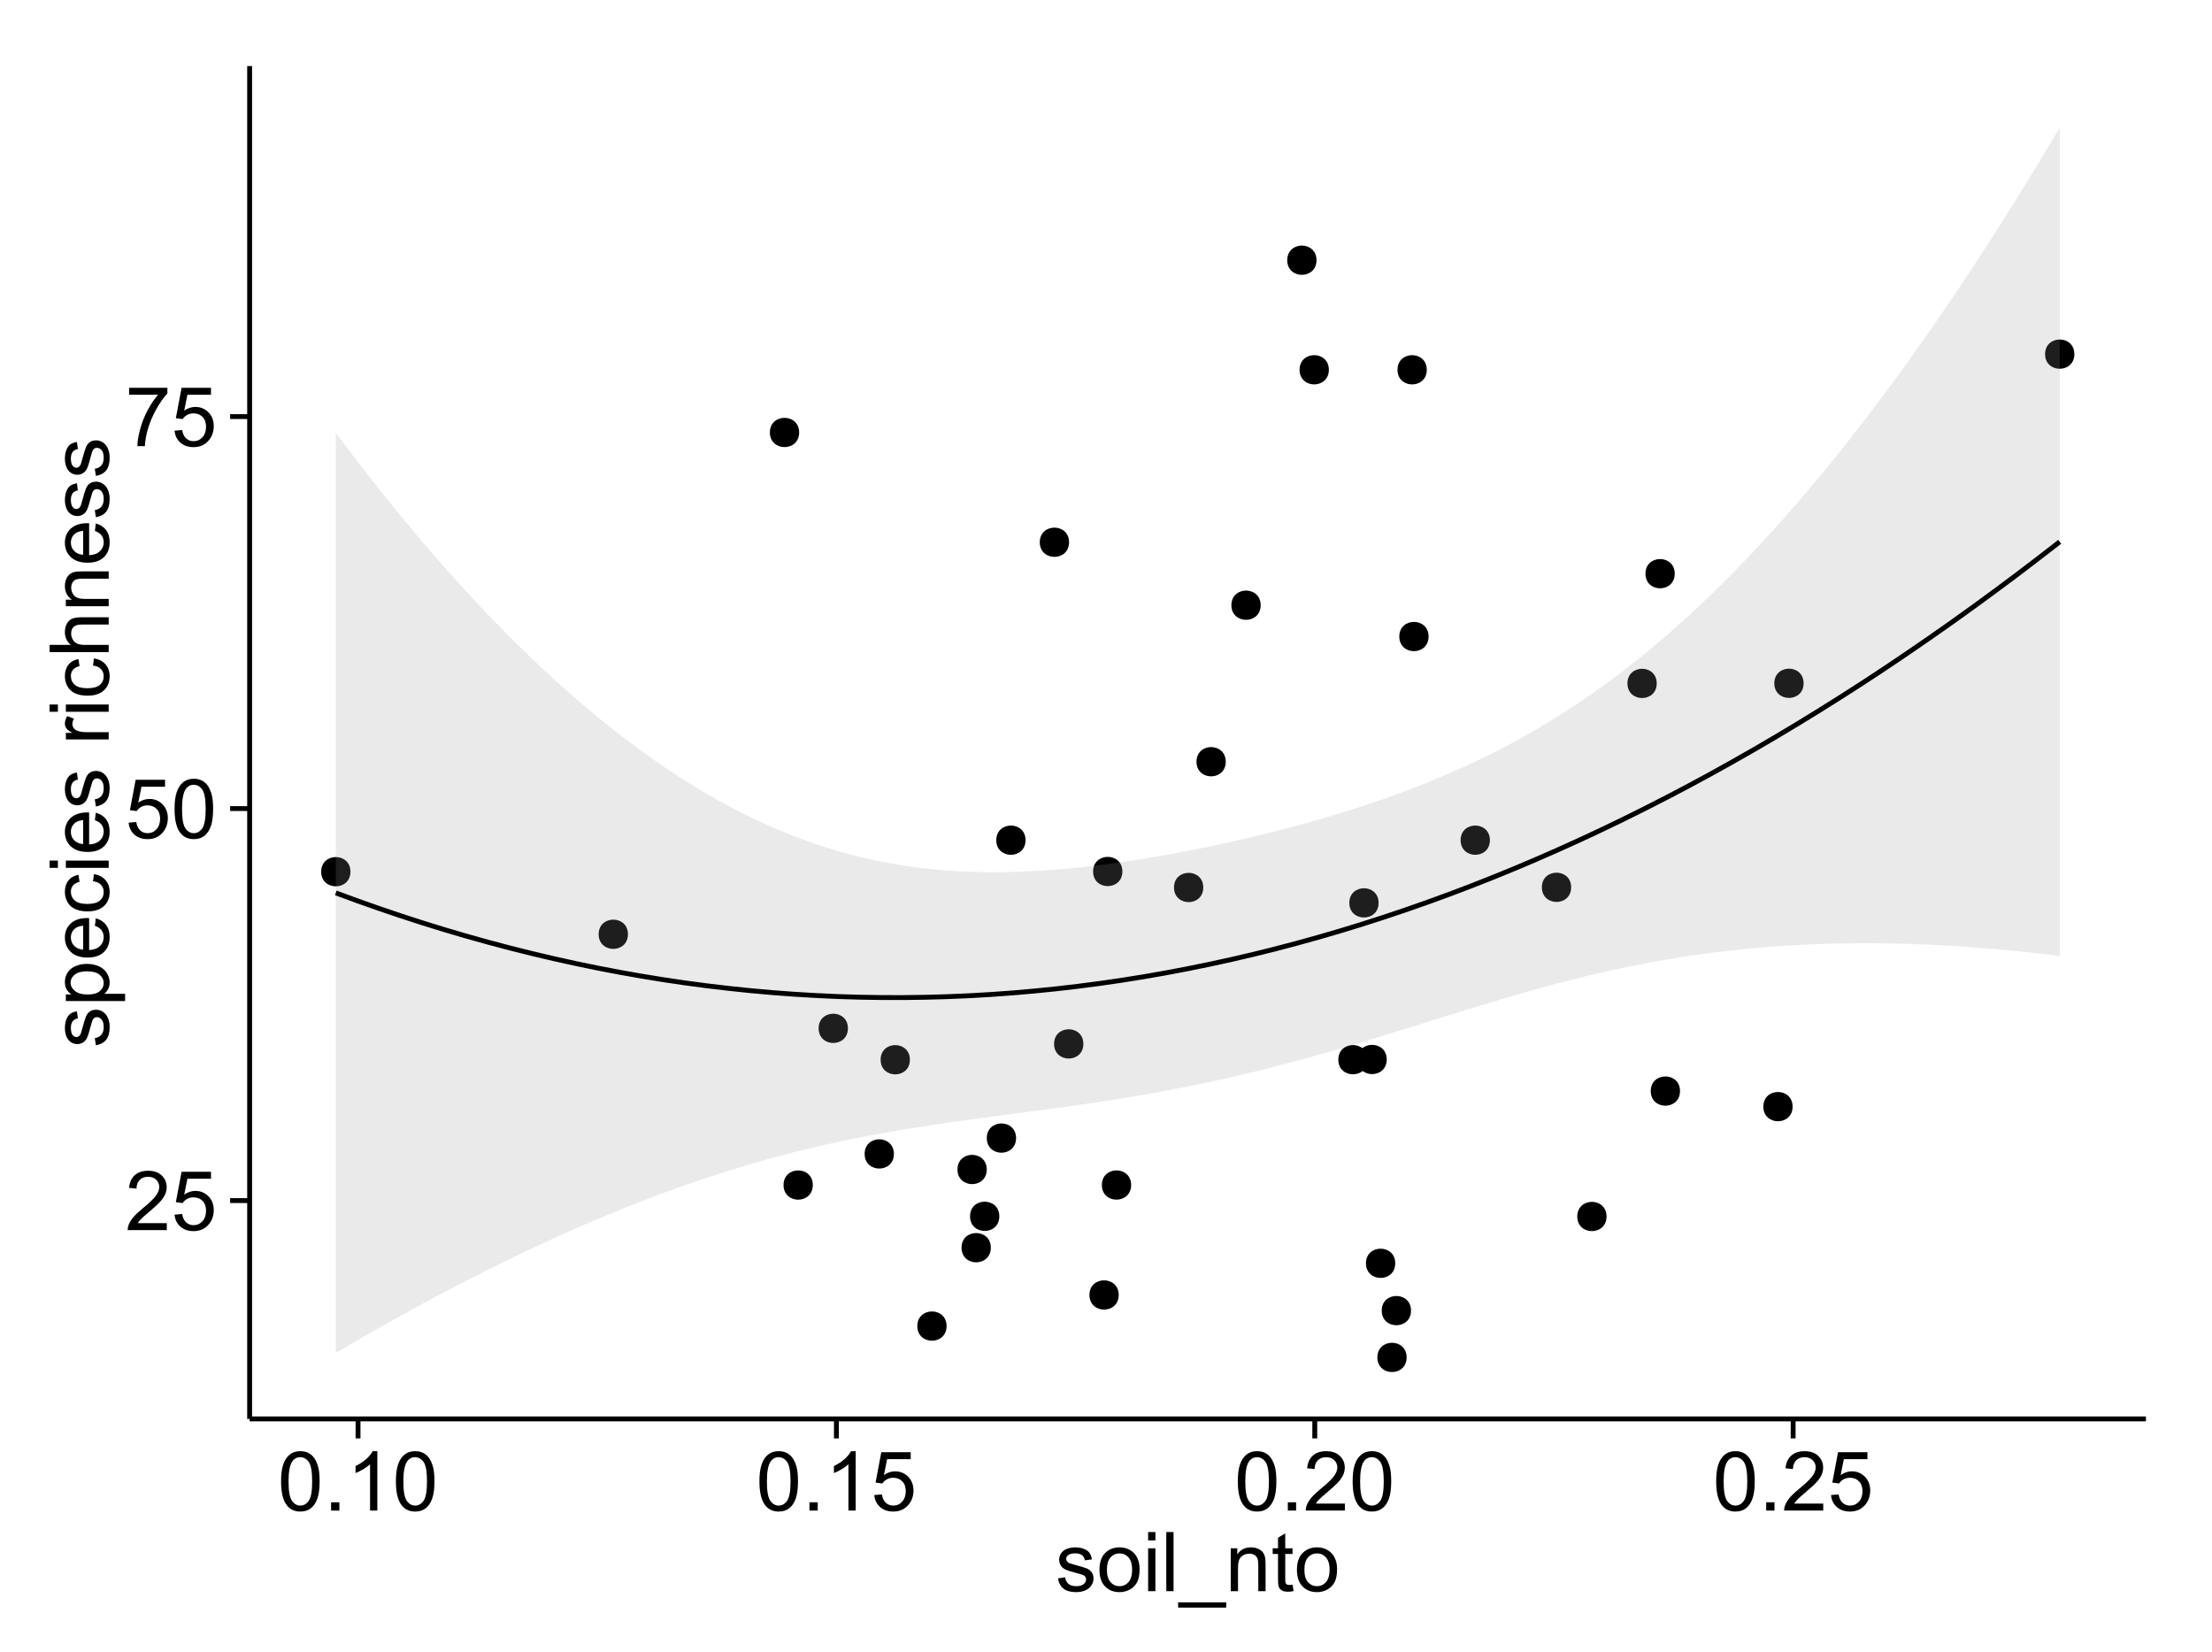 <?xml version="1.0" encoding="UTF-8"?>
<svg xmlns="http://www.w3.org/2000/svg" xmlns:xlink="http://www.w3.org/1999/xlink" width="482pt" height="360pt" viewBox="0 0 482 360" version="1.1">
<defs>
<g>
<symbol overflow="visible" id="glyph0-0">
<path style="stroke:none;" d="M 9.062 -1.52 L 9.062 0 L 0.547 0 C 0.531 -0.379 0.594 -0.742 0.73 -1.098 C 0.945 -1.676 1.293 -2.25 1.77 -2.812 C 2.246 -3.375 2.934 -4.023 3.84 -4.766 C 5.238 -5.906 6.188 -6.816 6.68 -7.492 C 7.172 -8.16 7.418 -8.793 7.418 -9.395 C 7.418 -10.02 7.191 -10.551 6.746 -10.98 C 6.293 -11.41 5.711 -11.625 4.992 -11.629 C 4.23 -11.625 3.621 -11.395 3.164 -10.941 C 2.703 -10.48 2.469 -9.848 2.469 -9.043 L 0.844 -9.211 C 0.953 -10.422 1.371 -11.344 2.102 -11.984 C 2.824 -12.617 3.801 -12.938 5.027 -12.938 C 6.262 -12.938 7.238 -12.594 7.961 -11.91 C 8.68 -11.223 9.039 -10.371 9.043 -9.359 C 9.039 -8.84 8.934 -8.336 8.727 -7.84 C 8.512 -7.34 8.164 -6.812 7.676 -6.266 C 7.188 -5.711 6.375 -4.957 5.238 -4 C 4.285 -3.199 3.676 -2.66 3.41 -2.379 C 3.141 -2.094 2.918 -1.805 2.742 -1.52 Z M 9.062 -1.52 "/>
</symbol>
<symbol overflow="visible" id="glyph0-1">
<path style="stroke:none;" d="M 0.746 -3.375 L 2.406 -3.516 C 2.527 -2.707 2.812 -2.098 3.266 -1.691 C 3.711 -1.281 4.254 -1.078 4.887 -1.082 C 5.648 -1.078 6.293 -1.363 6.82 -1.941 C 7.344 -2.512 7.605 -3.273 7.609 -4.227 C 7.605 -5.125 7.352 -5.84 6.848 -6.363 C 6.34 -6.883 5.676 -7.141 4.859 -7.145 C 4.344 -7.141 3.887 -7.027 3.48 -6.797 C 3.07 -6.566 2.746 -6.266 2.516 -5.898 L 1.027 -6.09 L 2.277 -12.711 L 8.684 -12.711 L 8.684 -11.195 L 3.543 -11.195 L 2.848 -7.734 C 3.621 -8.273 4.43 -8.543 5.281 -8.543 C 6.402 -8.543 7.352 -8.152 8.129 -7.371 C 8.898 -6.59 9.285 -5.586 9.289 -4.367 C 9.285 -3.195 8.945 -2.188 8.27 -1.344 C 7.441 -0.301 6.316 0.215 4.887 0.219 C 3.715 0.215 2.758 -0.109 2.016 -0.766 C 1.273 -1.418 0.848 -2.289 0.746 -3.375 Z M 0.746 -3.375 "/>
</symbol>
<symbol overflow="visible" id="glyph0-2">
<path style="stroke:none;" d="M 0.746 -6.355 C 0.742 -7.875 0.898 -9.102 1.215 -10.031 C 1.527 -10.961 1.996 -11.676 2.613 -12.18 C 3.23 -12.684 4.008 -12.938 4.949 -12.938 C 5.637 -12.938 6.242 -12.797 6.766 -12.52 C 7.285 -12.238 7.715 -11.836 8.059 -11.316 C 8.395 -10.789 8.664 -10.152 8.859 -9.398 C 9.051 -8.645 9.145 -7.629 9.148 -6.355 C 9.145 -4.84 8.992 -3.617 8.684 -2.691 C 8.371 -1.762 7.906 -1.047 7.289 -0.539 C 6.672 -0.035 5.891 0.215 4.949 0.219 C 3.703 0.215 2.727 -0.227 2.023 -1.117 C 1.168 -2.188 0.742 -3.934 0.746 -6.355 Z M 2.375 -6.355 C 2.371 -4.234 2.621 -2.824 3.117 -2.129 C 3.609 -1.426 4.219 -1.078 4.949 -1.082 C 5.672 -1.078 6.281 -1.43 6.781 -2.137 C 7.273 -2.836 7.523 -4.242 7.523 -6.355 C 7.523 -8.473 7.273 -9.883 6.781 -10.582 C 6.281 -11.277 5.664 -11.625 4.93 -11.629 C 4.199 -11.625 3.621 -11.316 3.191 -10.703 C 2.645 -9.918 2.371 -8.469 2.375 -6.355 Z M 2.375 -6.355 "/>
</symbol>
<symbol overflow="visible" id="glyph0-3">
<path style="stroke:none;" d="M 0.852 -11.195 L 0.852 -12.719 L 9.195 -12.719 L 9.195 -11.488 C 8.367 -10.613 7.555 -9.453 6.754 -8.008 C 5.945 -6.559 5.324 -5.07 4.887 -3.543 C 4.57 -2.461 4.367 -1.281 4.281 0 L 2.656 0 C 2.668 -1.012 2.867 -2.234 3.25 -3.672 C 3.629 -5.105 4.176 -6.492 4.891 -7.828 C 5.602 -9.16 6.359 -10.281 7.164 -11.195 Z M 0.852 -11.195 "/>
</symbol>
<symbol overflow="visible" id="glyph0-4">
<path style="stroke:none;" d="M 1.633 0 L 1.633 -1.801 L 3.438 -1.801 L 3.438 0 Z M 1.633 0 "/>
</symbol>
<symbol overflow="visible" id="glyph0-5">
<path style="stroke:none;" d="M 6.707 0 L 5.125 0 L 5.125 -10.082 C 4.742 -9.715 4.242 -9.352 3.625 -8.988 C 3.004 -8.625 2.449 -8.352 1.961 -8.172 L 1.961 -9.703 C 2.844 -10.117 3.617 -10.621 4.281 -11.215 C 4.941 -11.805 5.41 -12.379 5.688 -12.938 L 6.707 -12.938 Z M 6.707 0 "/>
</symbol>
<symbol overflow="visible" id="glyph0-6">
<path style="stroke:none;" d="M 0.555 -2.785 L 2.117 -3.031 C 2.203 -2.402 2.449 -1.922 2.852 -1.59 C 3.25 -1.254 3.812 -1.09 4.535 -1.09 C 5.262 -1.09 5.801 -1.234 6.152 -1.531 C 6.504 -1.824 6.68 -2.172 6.68 -2.574 C 6.68 -2.926 6.523 -3.207 6.215 -3.418 C 5.996 -3.555 5.457 -3.734 4.598 -3.953 C 3.434 -4.246 2.629 -4.5 2.184 -4.715 C 1.734 -4.926 1.395 -5.223 1.164 -5.602 C 0.93 -5.98 0.812 -6.398 0.816 -6.855 C 0.812 -7.27 0.91 -7.652 1.102 -8.012 C 1.293 -8.363 1.551 -8.66 1.883 -8.895 C 2.125 -9.074 2.461 -9.227 2.887 -9.355 C 3.309 -9.48 3.766 -9.543 4.254 -9.547 C 4.984 -9.543 5.625 -9.438 6.184 -9.23 C 6.734 -9.016 7.145 -8.73 7.41 -8.371 C 7.672 -8.008 7.852 -7.527 7.953 -6.926 L 6.406 -6.715 C 6.332 -7.195 6.129 -7.57 5.793 -7.84 C 5.453 -8.105 4.977 -8.238 4.367 -8.242 C 3.637 -8.238 3.121 -8.117 2.812 -7.883 C 2.5 -7.641 2.344 -7.359 2.348 -7.039 C 2.344 -6.832 2.406 -6.648 2.539 -6.484 C 2.664 -6.312 2.867 -6.172 3.148 -6.062 C 3.301 -6.004 3.766 -5.871 4.543 -5.66 C 5.66 -5.359 6.441 -5.113 6.887 -4.926 C 7.324 -4.734 7.672 -4.457 7.926 -4.094 C 8.176 -3.73 8.301 -3.281 8.305 -2.742 C 8.301 -2.215 8.148 -1.719 7.844 -1.254 C 7.535 -0.785 7.09 -0.422 6.512 -0.172 C 5.926 0.086 5.27 0.211 4.543 0.211 C 3.328 0.211 2.406 -0.039 1.77 -0.543 C 1.133 -1.047 0.727 -1.793 0.555 -2.785 Z M 0.555 -2.785 "/>
</symbol>
<symbol overflow="visible" id="glyph0-7">
<path style="stroke:none;" d="M 0.598 -4.668 C 0.598 -6.391 1.078 -7.672 2.039 -8.508 C 2.84 -9.199 3.816 -9.543 4.977 -9.547 C 6.254 -9.543 7.305 -9.125 8.121 -8.285 C 8.934 -7.441 9.34 -6.277 9.344 -4.797 C 9.34 -3.594 9.16 -2.648 8.801 -1.961 C 8.441 -1.27 7.914 -0.734 7.227 -0.359 C 6.535 0.023 5.785 0.211 4.977 0.211 C 3.664 0.211 2.609 -0.207 1.805 -1.047 C 1 -1.883 0.598 -3.09 0.598 -4.668 Z M 2.223 -4.668 C 2.219 -3.469 2.48 -2.574 3.004 -1.98 C 3.523 -1.387 4.18 -1.09 4.977 -1.09 C 5.758 -1.09 6.41 -1.387 6.934 -1.984 C 7.453 -2.582 7.715 -3.492 7.719 -4.719 C 7.715 -5.871 7.453 -6.746 6.93 -7.344 C 6.402 -7.934 5.75 -8.23 4.977 -8.234 C 4.18 -8.23 3.523 -7.938 3.004 -7.348 C 2.48 -6.754 2.219 -5.859 2.223 -4.668 Z M 2.223 -4.668 "/>
</symbol>
<symbol overflow="visible" id="glyph0-8">
<path style="stroke:none;" d="M 1.195 -11.066 L 1.195 -12.883 L 2.777 -12.883 L 2.777 -11.066 Z M 1.195 0 L 1.195 -9.336 L 2.777 -9.336 L 2.777 0 Z M 1.195 0 "/>
</symbol>
<symbol overflow="visible" id="glyph0-9">
<path style="stroke:none;" d="M 1.152 0 L 1.152 -12.883 L 2.734 -12.883 L 2.734 0 Z M 1.152 0 "/>
</symbol>
<symbol overflow="visible" id="glyph0-10">
<path style="stroke:none;" d="M -0.273 3.578 L -0.273 2.434 L 10.211 2.434 L 10.211 3.578 Z M -0.273 3.578 "/>
</symbol>
<symbol overflow="visible" id="glyph0-11">
<path style="stroke:none;" d="M 1.188 0 L 1.188 -9.336 L 2.609 -9.336 L 2.609 -8.008 C 3.293 -9.031 4.285 -9.543 5.582 -9.547 C 6.141 -9.543 6.656 -9.441 7.133 -9.242 C 7.602 -9.035 7.957 -8.77 8.191 -8.445 C 8.426 -8.113 8.59 -7.727 8.684 -7.277 C 8.742 -6.98 8.77 -6.465 8.773 -5.738 L 8.773 0 L 7.188 0 L 7.188 -5.68 C 7.184 -6.32 7.121 -6.801 7.004 -7.121 C 6.879 -7.438 6.66 -7.695 6.348 -7.887 C 6.031 -8.074 5.664 -8.168 5.246 -8.172 C 4.566 -8.168 3.984 -7.953 3.5 -7.531 C 3.008 -7.102 2.766 -6.293 2.77 -5.098 L 2.77 0 Z M 1.188 0 "/>
</symbol>
<symbol overflow="visible" id="glyph0-12">
<path style="stroke:none;" d="M 4.641 -1.414 L 4.867 -0.016 C 4.422 0.078 4.023 0.121 3.672 0.125 C 3.098 0.121 2.652 0.035 2.336 -0.148 C 2.02 -0.328 1.797 -0.566 1.668 -0.863 C 1.539 -1.156 1.477 -1.781 1.477 -2.734 L 1.477 -8.102 L 0.316 -8.102 L 0.316 -9.336 L 1.477 -9.336 L 1.477 -11.645 L 3.051 -12.594 L 3.051 -9.336 L 4.641 -9.336 L 4.641 -8.102 L 3.051 -8.102 L 3.051 -2.645 C 3.047 -2.191 3.074 -1.902 3.133 -1.773 C 3.188 -1.645 3.277 -1.543 3.406 -1.465 C 3.527 -1.387 3.707 -1.348 3.945 -1.352 C 4.117 -1.348 4.352 -1.367 4.641 -1.414 Z M 4.641 -1.414 "/>
</symbol>
<symbol overflow="visible" id="glyph1-0">
<path style="stroke:none;" d="M -2.785 -0.555 L -3.031 -2.117 C -2.402 -2.203 -1.922 -2.449 -1.59 -2.852 C -1.254 -3.25 -1.09 -3.812 -1.09 -4.535 C -1.09 -5.262 -1.234 -5.801 -1.531 -6.152 C -1.824 -6.504 -2.172 -6.68 -2.574 -6.68 C -2.926 -6.68 -3.207 -6.523 -3.418 -6.215 C -3.555 -5.996 -3.734 -5.457 -3.953 -4.598 C -4.246 -3.434 -4.5 -2.629 -4.715 -2.184 C -4.926 -1.734 -5.223 -1.395 -5.602 -1.164 C -5.98 -0.93 -6.398 -0.812 -6.855 -0.816 C -7.27 -0.812 -7.652 -0.91 -8.012 -1.102 C -8.363 -1.293 -8.66 -1.551 -8.895 -1.883 C -9.074 -2.125 -9.227 -2.461 -9.355 -2.887 C -9.48 -3.309 -9.543 -3.766 -9.547 -4.254 C -9.543 -4.984 -9.438 -5.625 -9.23 -6.184 C -9.016 -6.734 -8.73 -7.145 -8.371 -7.41 C -8.008 -7.672 -7.527 -7.852 -6.926 -7.953 L -6.715 -6.406 C -7.195 -6.332 -7.57 -6.129 -7.84 -5.797 C -8.105 -5.457 -8.238 -4.98 -8.242 -4.367 C -8.238 -3.637 -8.117 -3.121 -7.883 -2.812 C -7.641 -2.5 -7.359 -2.344 -7.039 -2.348 C -6.832 -2.344 -6.648 -2.406 -6.484 -2.539 C -6.312 -2.664 -6.172 -2.867 -6.062 -3.148 C -6.004 -3.301 -5.871 -3.766 -5.66 -4.543 C -5.359 -5.66 -5.113 -6.441 -4.926 -6.887 C -4.734 -7.324 -4.457 -7.672 -4.094 -7.926 C -3.73 -8.176 -3.281 -8.301 -2.742 -8.305 C -2.211 -8.301 -1.711 -8.148 -1.25 -7.844 C -0.781 -7.535 -0.422 -7.09 -0.172 -6.512 C 0.086 -5.926 0.211 -5.27 0.211 -4.543 C 0.211 -3.328 -0.039 -2.406 -0.543 -1.77 C -1.047 -1.133 -1.793 -0.727 -2.785 -0.555 Z M -2.785 -0.555 "/>
</symbol>
<symbol overflow="visible" id="glyph1-1">
<path style="stroke:none;" d="M 3.578 -1.188 L -9.336 -1.188 L -9.336 -2.629 L -8.121 -2.629 C -8.594 -2.965 -8.949 -3.348 -9.188 -3.777 C -9.426 -4.203 -9.543 -4.723 -9.547 -5.336 C -9.543 -6.129 -9.34 -6.832 -8.93 -7.445 C -8.516 -8.051 -7.934 -8.512 -7.191 -8.824 C -6.441 -9.133 -5.625 -9.285 -4.738 -9.289 C -3.781 -9.285 -2.922 -9.113 -2.156 -8.773 C -1.391 -8.43 -0.805 -7.934 -0.398 -7.281 C 0.008 -6.625 0.211 -5.938 0.211 -5.219 C 0.211 -4.691 0.102 -4.219 -0.121 -3.801 C -0.344 -3.379 -0.625 -3.035 -0.965 -2.77 L 3.578 -2.77 Z M -4.613 -2.621 C -3.41 -2.613 -2.523 -2.855 -1.949 -3.348 C -1.375 -3.832 -1.09 -4.422 -1.09 -5.117 C -1.09 -5.816 -1.387 -6.418 -1.98 -6.922 C -2.574 -7.418 -3.496 -7.668 -4.746 -7.672 C -5.934 -7.668 -6.824 -7.426 -7.418 -6.938 C -8.008 -6.449 -8.301 -5.863 -8.305 -5.188 C -8.301 -4.508 -7.988 -3.914 -7.359 -3.398 C -6.727 -2.879 -5.809 -2.617 -4.613 -2.621 Z M -4.613 -2.621 "/>
</symbol>
<symbol overflow="visible" id="glyph1-2">
<path style="stroke:none;" d="M -3.004 -7.578 L -2.805 -9.211 C -1.848 -8.953 -1.105 -8.473 -0.578 -7.777 C -0.051 -7.078 0.211 -6.188 0.211 -5.105 C 0.211 -3.738 -0.207 -2.656 -1.051 -1.859 C -1.887 -1.055 -3.066 -0.656 -4.586 -0.66 C -6.156 -0.656 -7.375 -1.059 -8.246 -1.871 C -9.109 -2.676 -9.543 -3.727 -9.547 -5.02 C -9.543 -6.266 -9.117 -7.285 -8.27 -8.078 C -7.418 -8.867 -6.223 -9.262 -4.684 -9.266 C -4.586 -9.262 -4.445 -9.258 -4.262 -9.254 L -4.262 -2.293 C -3.234 -2.348 -2.449 -2.641 -1.906 -3.164 C -1.359 -3.684 -1.09 -4.332 -1.09 -5.117 C -1.09 -5.691 -1.242 -6.188 -1.547 -6.598 C -1.852 -7.008 -2.336 -7.332 -3.004 -7.578 Z M -5.562 -2.383 L -5.562 -7.594 C -6.344 -7.523 -6.934 -7.324 -7.328 -6.996 C -7.934 -6.492 -8.238 -5.836 -8.242 -5.035 C -8.238 -4.305 -7.996 -3.695 -7.512 -3.203 C -7.027 -2.707 -6.375 -2.434 -5.562 -2.383 Z M -5.562 -2.383 "/>
</symbol>
<symbol overflow="visible" id="glyph1-3">
<path style="stroke:none;" d="M -3.418 -7.277 L -3.215 -8.832 C -2.141 -8.66 -1.301 -8.227 -0.699 -7.527 C -0.09 -6.824 0.211 -5.965 0.211 -4.949 C 0.211 -3.668 -0.203 -2.641 -1.039 -1.867 C -1.871 -1.09 -3.07 -0.703 -4.633 -0.703 C -5.637 -0.703 -6.52 -0.867 -7.277 -1.203 C -8.031 -1.535 -8.598 -2.047 -8.977 -2.73 C -9.355 -3.41 -9.543 -4.152 -9.547 -4.957 C -9.543 -5.969 -9.289 -6.797 -8.777 -7.441 C -8.262 -8.086 -7.531 -8.5 -6.59 -8.684 L -6.355 -7.145 C -6.98 -6.996 -7.453 -6.738 -7.77 -6.367 C -8.082 -5.992 -8.238 -5.543 -8.242 -5.02 C -8.238 -4.219 -7.953 -3.57 -7.387 -3.074 C -6.812 -2.574 -5.91 -2.324 -4.676 -2.328 C -3.422 -2.324 -2.508 -2.566 -1.941 -3.047 C -1.371 -3.527 -1.09 -4.152 -1.09 -4.93 C -1.09 -5.547 -1.277 -6.066 -1.66 -6.484 C -2.035 -6.898 -2.621 -7.164 -3.418 -7.277 Z M -3.418 -7.277 "/>
</symbol>
<symbol overflow="visible" id="glyph1-4">
<path style="stroke:none;" d="M -11.066 -1.195 L -12.883 -1.195 L -12.883 -2.777 L -11.066 -2.777 Z M 0 -1.195 L -9.336 -1.195 L -9.336 -2.777 L 0 -2.777 Z M 0 -1.195 "/>
</symbol>
<symbol overflow="visible" id="glyph1-5">
<path style="stroke:none;" d=""/>
</symbol>
<symbol overflow="visible" id="glyph1-6">
<path style="stroke:none;" d="M 0 -1.168 L -9.336 -1.168 L -9.336 -2.594 L -7.918 -2.594 C -8.578 -2.953 -9.016 -3.289 -9.23 -3.598 C -9.438 -3.906 -9.543 -4.242 -9.547 -4.613 C -9.543 -5.145 -9.375 -5.688 -9.035 -6.242 L -7.566 -5.695 C -7.793 -5.309 -7.91 -4.922 -7.91 -4.535 C -7.91 -4.188 -7.805 -3.875 -7.598 -3.602 C -7.387 -3.324 -7.098 -3.129 -6.734 -3.016 C -6.168 -2.836 -5.555 -2.746 -4.887 -2.75 L 0 -2.75 Z M 0 -1.168 "/>
</symbol>
<symbol overflow="visible" id="glyph1-7">
<path style="stroke:none;" d="M 0 -1.188 L -12.883 -1.188 L -12.883 -2.77 L -8.262 -2.77 C -9.117 -3.504 -9.543 -4.434 -9.547 -5.562 C -9.543 -6.25 -9.406 -6.852 -9.137 -7.363 C -8.859 -7.871 -8.484 -8.234 -8.004 -8.457 C -7.523 -8.676 -6.824 -8.789 -5.914 -8.789 L 0 -8.789 L 0 -7.207 L -5.914 -7.207 C -6.703 -7.207 -7.281 -7.035 -7.641 -6.691 C -8 -6.348 -8.18 -5.863 -8.184 -5.238 C -8.18 -4.77 -8.059 -4.328 -7.816 -3.914 C -7.574 -3.5 -7.242 -3.203 -6.828 -3.031 C -6.406 -2.852 -5.832 -2.766 -5.105 -2.77 L 0 -2.77 Z M 0 -1.188 "/>
</symbol>
<symbol overflow="visible" id="glyph1-8">
<path style="stroke:none;" d="M 0 -1.188 L -9.336 -1.188 L -9.336 -2.609 L -8.008 -2.609 C -9.031 -3.293 -9.543 -4.285 -9.547 -5.582 C -9.543 -6.141 -9.441 -6.656 -9.242 -7.133 C -9.035 -7.602 -8.77 -7.957 -8.445 -8.191 C -8.113 -8.426 -7.727 -8.59 -7.277 -8.684 C -6.98 -8.742 -6.465 -8.77 -5.738 -8.773 L 0 -8.773 L 0 -7.188 L -5.68 -7.188 C -6.32 -7.184 -6.801 -7.121 -7.121 -7.004 C -7.438 -6.879 -7.695 -6.66 -7.887 -6.348 C -8.074 -6.031 -8.168 -5.664 -8.172 -5.246 C -8.168 -4.57 -7.953 -3.992 -7.531 -3.504 C -7.102 -3.012 -6.293 -2.766 -5.098 -2.77 L 0 -2.77 Z M 0 -1.188 "/>
</symbol>
</g>
<clipPath id="clip1">
  <path d="M 54.395 14.398 L 468.602 14.398 L 468.602 310.164 L 54.395 310.164 Z M 54.395 14.398 "/>
</clipPath>
</defs>
<g id="surface66">
<rect x="0" y="0" width="482" height="360" style="fill:rgb(100%,100%,100%);fill-opacity:1;stroke:none;"/>
<rect x="0" y="0" width="482" height="360" style="fill:rgb(100%,100%,100%);fill-opacity:1;stroke:none;"/>
<path style="fill:none;stroke-width:1.063;stroke-linecap:round;stroke-linejoin:round;stroke:rgb(100%,100%,100%);stroke-opacity:1;stroke-miterlimit:10;" d="M 0 360 L 482 360 L 482 0 L 0 0 Z M 0 360 "/>
<g clip-path="url(#clip1)" clip-rule="nonzero">
<path style=" stroke:none;fill-rule:nonzero;fill:rgb(100%,100%,100%);fill-opacity:1;" d="M 54.395 309.168 L 467.602 309.168 L 467.602 14.402 L 54.395 14.402 Z M 54.395 309.168 "/>
<path style=" stroke:none;fill-rule:nonzero;fill:rgb(0%,0%,0%);fill-opacity:1;" d="M 341.293 193.336 C 341.293 196.172 337.043 196.172 337.043 193.336 C 337.043 190.5 341.293 190.5 341.293 193.336 "/>
<path style=" stroke:none;fill-rule:nonzero;fill:rgb(0%,0%,0%);fill-opacity:1;" d="M 235.004 227.457 C 235.004 230.293 230.75 230.293 230.75 227.457 C 230.75 224.621 235.004 224.621 235.004 227.457 "/>
<path style=" stroke:none;fill-rule:nonzero;fill:rgb(0%,0%,0%);fill-opacity:1;" d="M 302.961 275.262 C 302.961 278.098 298.707 278.098 298.707 275.262 C 298.707 272.43 302.961 272.43 302.961 275.262 "/>
<path style=" stroke:none;fill-rule:nonzero;fill:rgb(0%,0%,0%);fill-opacity:1;" d="M 222.406 183.07 C 222.406 185.902 218.152 185.902 218.152 183.07 C 218.152 180.234 222.406 180.234 222.406 183.07 "/>
<path style=" stroke:none;fill-rule:nonzero;fill:rgb(0%,0%,0%);fill-opacity:1;" d="M 310.227 138.695 C 310.227 141.531 305.973 141.531 305.973 138.695 C 305.973 135.863 310.227 135.863 310.227 138.695 "/>
<path style=" stroke:none;fill-rule:nonzero;fill:rgb(0%,0%,0%);fill-opacity:1;" d="M 299.336 196.727 C 299.336 199.562 295.082 199.562 295.082 196.727 C 295.082 193.895 299.336 193.895 299.336 196.727 "/>
<path style=" stroke:none;fill-rule:nonzero;fill:rgb(0%,0%,0%);fill-opacity:1;" d="M 309.836 80.574 C 309.836 83.41 305.582 83.41 305.582 80.574 C 305.582 77.738 309.836 77.738 309.836 80.574 "/>
<path style=" stroke:none;fill-rule:nonzero;fill:rgb(0%,0%,0%);fill-opacity:1;" d="M 363.863 125 C 363.863 127.836 359.613 127.836 359.613 125 C 359.613 122.168 363.863 122.168 363.863 125 "/>
<path style=" stroke:none;fill-rule:nonzero;fill:rgb(0%,0%,0%);fill-opacity:1;" d="M 301.109 230.852 C 301.109 233.688 296.855 233.688 296.855 230.852 C 296.855 228.02 301.109 228.02 301.109 230.852 "/>
<path style=" stroke:none;fill-rule:nonzero;fill:rgb(0%,0%,0%);fill-opacity:1;" d="M 365.016 237.734 C 365.016 240.57 360.766 240.57 360.766 237.734 C 360.766 234.902 365.016 234.902 365.016 237.734 "/>
<path style=" stroke:none;fill-rule:nonzero;fill:rgb(0%,0%,0%);fill-opacity:1;" d="M 391.941 148.887 C 391.941 151.719 387.691 151.719 387.691 148.887 C 387.691 146.051 391.941 146.051 391.941 148.887 "/>
<path style=" stroke:none;fill-rule:nonzero;fill:rgb(0%,0%,0%);fill-opacity:1;" d="M 323.59 183.066 C 323.59 185.902 319.34 185.902 319.34 183.066 C 319.34 180.234 323.59 180.234 323.59 183.066 "/>
<path style=" stroke:none;fill-rule:nonzero;fill:rgb(0%,0%,0%);fill-opacity:1;" d="M 261.133 193.375 C 261.133 196.211 256.883 196.211 256.883 193.375 C 256.883 190.543 261.133 190.543 261.133 193.375 "/>
<path style=" stroke:none;fill-rule:nonzero;fill:rgb(0%,0%,0%);fill-opacity:1;" d="M 231.887 118.152 C 231.887 120.988 227.633 120.988 227.633 118.152 C 227.633 115.316 231.887 115.316 231.887 118.152 "/>
<path style=" stroke:none;fill-rule:nonzero;fill:rgb(0%,0%,0%);fill-opacity:1;" d="M 173.074 94.23 C 173.074 97.066 168.82 97.066 168.82 94.23 C 168.82 91.398 173.074 91.398 173.074 94.23 "/>
<path style=" stroke:none;fill-rule:nonzero;fill:rgb(0%,0%,0%);fill-opacity:1;" d="M 197.203 230.906 C 197.203 233.742 192.953 233.742 192.953 230.906 C 192.953 228.07 197.203 228.07 197.203 230.906 "/>
<path style=" stroke:none;fill-rule:nonzero;fill:rgb(0%,0%,0%);fill-opacity:1;" d="M 193.719 251.434 C 193.719 254.266 189.469 254.266 189.469 251.434 C 189.469 248.598 193.719 248.598 193.719 251.434 "/>
<path style=" stroke:none;fill-rule:nonzero;fill:rgb(0%,0%,0%);fill-opacity:1;" d="M 288.496 80.57 C 288.496 83.406 284.242 83.406 284.242 80.57 C 284.242 77.738 288.496 77.738 288.496 80.57 "/>
<path style=" stroke:none;fill-rule:nonzero;fill:rgb(0%,0%,0%);fill-opacity:1;" d="M 266.031 165.973 C 266.031 168.805 261.781 168.805 261.781 165.973 C 261.781 163.137 266.031 163.137 266.031 165.973 "/>
<path style=" stroke:none;fill-rule:nonzero;fill:rgb(0%,0%,0%);fill-opacity:1;" d="M 389.551 241.125 C 389.551 243.957 385.297 243.957 385.297 241.125 C 385.297 238.289 389.551 238.289 389.551 241.125 "/>
<path style=" stroke:none;fill-rule:nonzero;fill:rgb(0%,0%,0%);fill-opacity:1;" d="M 359.938 148.91 C 359.938 151.746 355.688 151.746 355.688 148.91 C 355.688 146.074 359.938 146.074 359.938 148.91 "/>
<path style=" stroke:none;fill-rule:nonzero;fill:rgb(0%,0%,0%);fill-opacity:1;" d="M 450.945 77.164 C 450.945 80 446.691 80 446.691 77.164 C 446.691 74.332 450.945 74.332 450.945 77.164 "/>
<path style=" stroke:none;fill-rule:nonzero;fill:rgb(0%,0%,0%);fill-opacity:1;" d="M 213.949 254.824 C 213.949 257.656 209.699 257.656 209.699 254.824 C 209.699 251.988 213.949 251.988 213.949 254.824 "/>
<path style=" stroke:none;fill-rule:nonzero;fill:rgb(0%,0%,0%);fill-opacity:1;" d="M 305.445 295.77 C 305.445 298.602 301.195 298.602 301.195 295.77 C 301.195 292.934 305.445 292.934 305.445 295.77 "/>
<path style=" stroke:none;fill-rule:nonzero;fill:rgb(0%,0%,0%);fill-opacity:1;" d="M 285.809 56.695 C 285.809 59.531 281.555 59.531 281.555 56.695 C 281.555 53.859 285.809 53.859 285.809 56.695 "/>
<path style=" stroke:none;fill-rule:nonzero;fill:rgb(0%,0%,0%);fill-opacity:1;" d="M 273.641 131.867 C 273.641 134.703 269.387 134.703 269.387 131.867 C 269.387 129.031 273.641 129.031 273.641 131.867 "/>
<path style=" stroke:none;fill-rule:nonzero;fill:rgb(0%,0%,0%);fill-opacity:1;" d="M 220.34 247.98 C 220.34 250.812 216.09 250.812 216.09 247.98 C 216.09 245.145 220.34 245.145 220.34 247.98 "/>
<path style=" stroke:none;fill-rule:nonzero;fill:rgb(0%,0%,0%);fill-opacity:1;" d="M 216.691 265.023 C 216.691 267.859 212.438 267.859 212.438 265.023 C 212.438 262.191 216.691 262.191 216.691 265.023 "/>
<path style=" stroke:none;fill-rule:nonzero;fill:rgb(0%,0%,0%);fill-opacity:1;" d="M 183.699 224.066 C 183.699 226.902 179.445 226.902 179.445 224.066 C 179.445 221.234 183.699 221.234 183.699 224.066 "/>
<path style=" stroke:none;fill-rule:nonzero;fill:rgb(0%,0%,0%);fill-opacity:1;" d="M 176.051 258.211 C 176.051 261.043 171.797 261.043 171.797 258.211 C 171.797 255.375 176.051 255.375 176.051 258.211 "/>
<path style=" stroke:none;fill-rule:nonzero;fill:rgb(0%,0%,0%);fill-opacity:1;" d="M 243.508 189.891 C 243.508 192.727 239.258 192.727 239.258 189.891 C 239.258 187.055 243.508 187.055 243.508 189.891 "/>
<path style=" stroke:none;fill-rule:nonzero;fill:rgb(0%,0%,0%);fill-opacity:1;" d="M 296.934 230.895 C 296.934 233.73 292.684 233.73 292.684 230.895 C 292.684 228.062 296.934 228.062 296.934 230.895 "/>
<path style=" stroke:none;fill-rule:nonzero;fill:rgb(0%,0%,0%);fill-opacity:1;" d="M 245.414 258.207 C 245.414 261.039 241.16 261.039 241.16 258.207 C 241.16 255.371 245.414 255.371 245.414 258.207 "/>
<path style=" stroke:none;fill-rule:nonzero;fill:rgb(0%,0%,0%);fill-opacity:1;" d="M 205.199 288.941 C 205.199 291.777 200.945 291.777 200.945 288.941 C 200.945 286.109 205.199 286.109 205.199 288.941 "/>
<path style=" stroke:none;fill-rule:nonzero;fill:rgb(0%,0%,0%);fill-opacity:1;" d="M 75.301 189.938 C 75.301 192.77 71.051 192.77 71.051 189.938 C 71.051 187.102 75.301 187.102 75.301 189.938 "/>
<path style=" stroke:none;fill-rule:nonzero;fill:rgb(0%,0%,0%);fill-opacity:1;" d="M 135.766 203.566 C 135.766 206.402 131.512 206.402 131.512 203.566 C 131.512 200.734 135.766 200.734 135.766 203.566 "/>
<path style=" stroke:none;fill-rule:nonzero;fill:rgb(0%,0%,0%);fill-opacity:1;" d="M 349.008 265.066 C 349.008 267.898 344.754 267.898 344.754 265.066 C 344.754 262.23 349.008 262.23 349.008 265.066 "/>
<path style=" stroke:none;fill-rule:nonzero;fill:rgb(0%,0%,0%);fill-opacity:1;" d="M 242.707 282.16 C 242.707 284.996 238.453 284.996 238.453 282.16 C 238.453 279.328 242.707 279.328 242.707 282.16 "/>
<path style=" stroke:none;fill-rule:nonzero;fill:rgb(0%,0%,0%);fill-opacity:1;" d="M 214.836 271.859 C 214.836 274.695 210.586 274.695 210.586 271.859 C 210.586 269.023 214.836 269.023 214.836 271.859 "/>
<path style=" stroke:none;fill-rule:nonzero;fill:rgb(0%,0%,0%);fill-opacity:1;" d="M 306.398 285.57 C 306.398 288.406 302.148 288.406 302.148 285.57 C 302.148 282.738 306.398 282.738 306.398 285.57 "/>
<path style=" stroke:none;fill-rule:nonzero;fill:rgb(0%,0%,0%);fill-opacity:1;" d="M 342.355 193.336 C 342.355 197.59 335.98 197.59 335.98 193.336 C 335.98 189.086 342.355 189.086 342.355 193.336 "/>
<path style=" stroke:none;fill-rule:nonzero;fill:rgb(0%,0%,0%);fill-opacity:1;" d="M 236.066 227.457 C 236.066 231.711 229.688 231.711 229.688 227.457 C 229.688 223.207 236.066 223.207 236.066 227.457 "/>
<path style=" stroke:none;fill-rule:nonzero;fill:rgb(0%,0%,0%);fill-opacity:1;" d="M 304.023 275.262 C 304.023 279.516 297.645 279.516 297.645 275.262 C 297.645 271.012 304.023 271.012 304.023 275.262 "/>
<path style=" stroke:none;fill-rule:nonzero;fill:rgb(0%,0%,0%);fill-opacity:1;" d="M 223.469 183.07 C 223.469 187.32 217.09 187.32 217.09 183.07 C 217.09 178.816 223.469 178.816 223.469 183.07 "/>
<path style=" stroke:none;fill-rule:nonzero;fill:rgb(0%,0%,0%);fill-opacity:1;" d="M 311.289 138.695 C 311.289 142.949 304.91 142.949 304.91 138.695 C 304.91 134.445 311.289 134.445 311.289 138.695 "/>
<path style=" stroke:none;fill-rule:nonzero;fill:rgb(0%,0%,0%);fill-opacity:1;" d="M 300.398 196.727 C 300.398 200.98 294.02 200.98 294.02 196.727 C 294.02 192.477 300.398 192.477 300.398 196.727 "/>
<path style=" stroke:none;fill-rule:nonzero;fill:rgb(0%,0%,0%);fill-opacity:1;" d="M 310.898 80.574 C 310.898 84.828 304.52 84.828 304.52 80.574 C 304.52 76.324 310.898 76.324 310.898 80.574 "/>
<path style=" stroke:none;fill-rule:nonzero;fill:rgb(0%,0%,0%);fill-opacity:1;" d="M 364.926 125 C 364.926 129.254 358.551 129.254 358.551 125 C 358.551 120.75 364.926 120.75 364.926 125 "/>
<path style=" stroke:none;fill-rule:nonzero;fill:rgb(0%,0%,0%);fill-opacity:1;" d="M 302.172 230.852 C 302.172 235.105 295.793 235.105 295.793 230.852 C 295.793 226.602 302.172 226.602 302.172 230.852 "/>
<path style=" stroke:none;fill-rule:nonzero;fill:rgb(0%,0%,0%);fill-opacity:1;" d="M 366.078 237.734 C 366.078 241.988 359.703 241.988 359.703 237.734 C 359.703 233.484 366.078 233.484 366.078 237.734 "/>
<path style=" stroke:none;fill-rule:nonzero;fill:rgb(0%,0%,0%);fill-opacity:1;" d="M 393.008 148.887 C 393.008 153.137 386.629 153.137 386.629 148.887 C 386.629 144.633 393.008 144.633 393.008 148.887 "/>
<path style=" stroke:none;fill-rule:nonzero;fill:rgb(0%,0%,0%);fill-opacity:1;" d="M 324.652 183.066 C 324.652 187.32 318.273 187.32 318.273 183.066 C 318.273 178.816 324.652 178.816 324.652 183.066 "/>
<path style=" stroke:none;fill-rule:nonzero;fill:rgb(0%,0%,0%);fill-opacity:1;" d="M 262.195 193.375 C 262.195 197.629 255.816 197.629 255.816 193.375 C 255.816 189.125 262.195 189.125 262.195 193.375 "/>
<path style=" stroke:none;fill-rule:nonzero;fill:rgb(0%,0%,0%);fill-opacity:1;" d="M 232.949 118.152 C 232.949 122.406 226.57 122.406 226.57 118.152 C 226.57 113.902 232.949 113.902 232.949 118.152 "/>
<path style=" stroke:none;fill-rule:nonzero;fill:rgb(0%,0%,0%);fill-opacity:1;" d="M 174.137 94.23 C 174.137 98.484 167.758 98.484 167.758 94.23 C 167.758 89.98 174.137 89.98 174.137 94.23 "/>
<path style=" stroke:none;fill-rule:nonzero;fill:rgb(0%,0%,0%);fill-opacity:1;" d="M 198.266 230.906 C 198.266 235.16 191.891 235.16 191.891 230.906 C 191.891 226.656 198.266 226.656 198.266 230.906 "/>
<path style=" stroke:none;fill-rule:nonzero;fill:rgb(0%,0%,0%);fill-opacity:1;" d="M 194.781 251.434 C 194.781 255.684 188.406 255.684 188.406 251.434 C 188.406 247.18 194.781 247.18 194.781 251.434 "/>
<path style=" stroke:none;fill-rule:nonzero;fill:rgb(0%,0%,0%);fill-opacity:1;" d="M 289.559 80.57 C 289.559 84.824 283.18 84.824 283.18 80.57 C 283.18 76.32 289.559 76.32 289.559 80.57 "/>
<path style=" stroke:none;fill-rule:nonzero;fill:rgb(0%,0%,0%);fill-opacity:1;" d="M 267.094 165.973 C 267.094 170.223 260.719 170.223 260.719 165.973 C 260.719 161.719 267.094 161.719 267.094 165.973 "/>
<path style=" stroke:none;fill-rule:nonzero;fill:rgb(0%,0%,0%);fill-opacity:1;" d="M 390.613 241.125 C 390.613 245.375 384.234 245.375 384.234 241.125 C 384.234 236.871 390.613 236.871 390.613 241.125 "/>
<path style=" stroke:none;fill-rule:nonzero;fill:rgb(0%,0%,0%);fill-opacity:1;" d="M 361.004 148.91 C 361.004 153.16 354.625 153.16 354.625 148.91 C 354.625 144.656 361.004 144.656 361.004 148.91 "/>
<path style=" stroke:none;fill-rule:nonzero;fill:rgb(0%,0%,0%);fill-opacity:1;" d="M 452.008 77.164 C 452.008 81.418 445.629 81.418 445.629 77.164 C 445.629 72.914 452.008 72.914 452.008 77.164 "/>
<path style=" stroke:none;fill-rule:nonzero;fill:rgb(0%,0%,0%);fill-opacity:1;" d="M 215.016 254.824 C 215.016 259.074 208.637 259.074 208.637 254.824 C 208.637 250.57 215.016 250.57 215.016 254.824 "/>
<path style=" stroke:none;fill-rule:nonzero;fill:rgb(0%,0%,0%);fill-opacity:1;" d="M 306.508 295.77 C 306.508 300.02 300.133 300.02 300.133 295.77 C 300.133 291.516 306.508 291.516 306.508 295.77 "/>
<path style=" stroke:none;fill-rule:nonzero;fill:rgb(0%,0%,0%);fill-opacity:1;" d="M 286.871 56.695 C 286.871 60.949 280.492 60.949 280.492 56.695 C 280.492 52.445 286.871 52.445 286.871 56.695 "/>
<path style=" stroke:none;fill-rule:nonzero;fill:rgb(0%,0%,0%);fill-opacity:1;" d="M 274.703 131.867 C 274.703 136.121 268.324 136.121 268.324 131.867 C 268.324 127.617 274.703 127.617 274.703 131.867 "/>
<path style=" stroke:none;fill-rule:nonzero;fill:rgb(0%,0%,0%);fill-opacity:1;" d="M 221.402 247.98 C 221.402 252.23 215.027 252.23 215.027 247.98 C 215.027 243.727 221.402 243.727 221.402 247.98 "/>
<path style=" stroke:none;fill-rule:nonzero;fill:rgb(0%,0%,0%);fill-opacity:1;" d="M 217.754 265.023 C 217.754 269.277 211.375 269.277 211.375 265.023 C 211.375 260.773 217.754 260.773 217.754 265.023 "/>
<path style=" stroke:none;fill-rule:nonzero;fill:rgb(0%,0%,0%);fill-opacity:1;" d="M 184.762 224.066 C 184.762 228.32 178.383 228.32 178.383 224.066 C 178.383 219.816 184.762 219.816 184.762 224.066 "/>
<path style=" stroke:none;fill-rule:nonzero;fill:rgb(0%,0%,0%);fill-opacity:1;" d="M 177.113 258.211 C 177.113 262.461 170.734 262.461 170.734 258.211 C 170.734 253.957 177.113 253.957 177.113 258.211 "/>
<path style=" stroke:none;fill-rule:nonzero;fill:rgb(0%,0%,0%);fill-opacity:1;" d="M 244.57 189.891 C 244.57 194.141 238.191 194.141 238.191 189.891 C 238.191 185.637 244.57 185.637 244.57 189.891 "/>
<path style=" stroke:none;fill-rule:nonzero;fill:rgb(0%,0%,0%);fill-opacity:1;" d="M 298 230.895 C 298 235.148 291.621 235.148 291.621 230.895 C 291.621 226.645 298 226.645 298 230.895 "/>
<path style=" stroke:none;fill-rule:nonzero;fill:rgb(0%,0%,0%);fill-opacity:1;" d="M 246.477 258.207 C 246.477 262.457 240.098 262.457 240.098 258.207 C 240.098 253.953 246.477 253.953 246.477 258.207 "/>
<path style=" stroke:none;fill-rule:nonzero;fill:rgb(0%,0%,0%);fill-opacity:1;" d="M 206.262 288.941 C 206.262 293.195 199.883 293.195 199.883 288.941 C 199.883 284.691 206.262 284.691 206.262 288.941 "/>
<path style=" stroke:none;fill-rule:nonzero;fill:rgb(0%,0%,0%);fill-opacity:1;" d="M 76.363 189.938 C 76.363 194.188 69.984 194.188 69.984 189.938 C 69.984 185.684 76.363 185.684 76.363 189.938 "/>
<path style=" stroke:none;fill-rule:nonzero;fill:rgb(0%,0%,0%);fill-opacity:1;" d="M 136.828 203.566 C 136.828 207.82 130.449 207.82 130.449 203.566 C 130.449 199.316 136.828 199.316 136.828 203.566 "/>
<path style=" stroke:none;fill-rule:nonzero;fill:rgb(0%,0%,0%);fill-opacity:1;" d="M 350.07 265.066 C 350.07 269.316 343.691 269.316 343.691 265.066 C 343.691 260.812 350.07 260.812 350.07 265.066 "/>
<path style=" stroke:none;fill-rule:nonzero;fill:rgb(0%,0%,0%);fill-opacity:1;" d="M 243.77 282.16 C 243.77 286.414 237.391 286.414 237.391 282.16 C 237.391 277.91 243.77 277.91 243.77 282.16 "/>
<path style=" stroke:none;fill-rule:nonzero;fill:rgb(0%,0%,0%);fill-opacity:1;" d="M 215.902 271.859 C 215.902 276.113 209.523 276.113 209.523 271.859 C 209.523 267.609 215.902 267.609 215.902 271.859 "/>
<path style=" stroke:none;fill-rule:nonzero;fill:rgb(0%,0%,0%);fill-opacity:1;" d="M 307.461 285.57 C 307.461 289.824 301.082 289.824 301.082 285.57 C 301.082 281.32 307.461 281.32 307.461 285.57 "/>
<path style=" stroke:none;fill-rule:nonzero;fill:rgb(60%,60%,60%);fill-opacity:0.2;" d="M 73.176 94.309 L 77.93 100.594 L 82.684 106.676 L 87.441 112.559 L 92.195 118.242 L 96.949 123.719 L 101.703 128.996 L 106.461 134.062 L 111.215 138.926 L 115.969 143.578 L 120.727 148.02 L 125.48 152.246 L 130.234 156.258 L 134.988 160.051 L 139.746 163.621 L 144.5 166.965 L 149.254 170.086 L 154.008 172.977 L 158.766 175.637 L 163.52 178.062 L 168.273 180.258 L 173.031 182.215 L 177.785 183.941 L 182.539 185.438 L 187.293 186.711 L 192.051 187.758 L 196.805 188.598 L 201.559 189.234 L 206.312 189.68 L 211.07 189.941 L 215.824 190.043 L 220.578 189.988 L 225.336 189.793 L 230.09 189.473 L 234.844 189.035 L 239.598 188.492 L 244.355 187.855 L 249.109 187.129 L 253.863 186.324 L 258.617 185.441 L 263.375 184.488 L 268.129 183.465 L 272.883 182.371 L 277.641 181.203 L 282.395 179.961 L 287.148 178.637 L 291.902 177.23 L 296.66 175.727 L 301.414 174.121 L 306.168 172.402 L 310.922 170.555 L 315.68 168.57 L 320.434 166.434 L 325.188 164.133 L 329.945 161.652 L 334.699 158.977 L 339.453 156.102 L 344.207 153.012 L 348.965 149.699 L 353.719 146.164 L 358.473 142.395 L 363.227 138.387 L 367.984 134.148 L 372.738 129.672 L 377.492 124.961 L 382.25 120.02 L 387.004 114.844 L 391.758 109.441 L 396.512 103.816 L 401.27 97.969 L 406.023 91.898 L 410.777 85.613 L 415.531 79.117 L 420.289 72.406 L 425.043 65.484 L 429.797 58.355 L 434.555 51.02 L 439.309 43.484 L 444.062 35.742 L 448.816 27.797 L 448.816 208.312 L 444.062 207.738 L 439.309 207.227 L 434.555 206.777 L 429.797 206.395 L 425.043 206.078 L 420.289 205.832 L 415.531 205.652 L 410.777 205.547 L 406.023 205.52 L 401.27 205.566 L 396.512 205.695 L 391.758 205.902 L 387.004 206.199 L 382.25 206.586 L 377.492 207.062 L 372.738 207.629 L 367.984 208.293 L 363.227 209.055 L 358.473 209.914 L 353.719 210.867 L 348.965 211.91 L 344.207 213.043 L 339.453 214.258 L 334.699 215.547 L 329.945 216.902 L 325.188 218.309 L 320.434 219.75 L 315.68 221.223 L 310.922 222.707 L 306.168 224.191 L 301.414 225.66 L 296.66 227.105 L 291.902 228.516 L 287.148 229.879 L 282.395 231.191 L 277.641 232.441 L 272.883 233.629 L 268.129 234.75 L 263.375 235.801 L 258.617 236.785 L 253.863 237.703 L 249.109 238.555 L 244.355 239.348 L 239.598 240.09 L 234.844 240.789 L 230.09 241.453 L 225.336 242.094 L 220.578 242.719 L 215.824 243.348 L 211.07 243.992 L 206.312 244.66 L 201.559 245.371 L 196.805 246.133 L 192.051 246.957 L 187.293 247.855 L 182.539 248.832 L 177.785 249.898 L 173.031 251.051 L 168.273 252.301 L 163.52 253.645 L 158.766 255.082 L 154.008 256.617 L 149.254 258.238 L 144.5 259.953 L 139.746 261.754 L 134.988 263.641 L 130.234 265.605 L 125.48 267.656 L 120.727 269.777 L 115.969 271.977 L 111.215 274.25 L 106.461 276.59 L 101.703 279 L 96.949 281.473 L 92.195 284.016 L 87.441 286.617 L 82.684 289.285 L 77.93 292.012 L 73.176 294.797 Z M 73.176 94.309 "/>
<path style="fill:none;stroke-width:1.063;stroke-linecap:butt;stroke-linejoin:round;stroke:rgb(0%,0%,0%);stroke-opacity:1;stroke-miterlimit:1;" d="M 73.176 194.555 L 77.93 196.301 L 82.684 197.98 L 87.441 199.59 L 92.195 201.129 L 96.949 202.598 L 101.703 203.996 L 106.461 205.328 L 111.215 206.586 L 115.969 207.777 L 120.727 208.898 L 125.48 209.949 L 130.234 210.934 L 134.988 211.844 L 139.746 212.688 L 144.5 213.461 L 149.254 214.164 L 154.008 214.797 L 158.766 215.359 L 163.52 215.855 L 168.273 216.281 L 173.031 216.633 L 177.785 216.918 L 182.539 217.137 L 187.293 217.281 L 192.051 217.359 L 196.805 217.363 L 201.559 217.301 L 206.312 217.168 L 211.07 216.969 L 215.824 216.695 L 220.578 216.355 L 225.336 215.941 L 230.09 215.461 L 234.844 214.91 L 239.598 214.293 L 244.355 213.602 L 249.109 212.844 L 253.863 212.012 L 258.617 211.113 L 263.375 210.145 L 268.129 209.109 L 272.883 208 L 277.641 206.824 L 282.395 205.574 L 287.148 204.258 L 291.902 202.875 L 296.66 201.418 L 301.414 199.891 L 306.168 198.297 L 310.922 196.633 L 315.68 194.898 L 320.434 193.094 L 325.188 191.219 L 329.945 189.277 L 334.699 187.262 L 339.453 185.18 L 344.207 183.027 L 348.965 180.805 L 353.719 178.516 L 358.473 176.152 L 363.227 173.723 L 367.984 171.223 L 372.738 168.652 L 377.492 166.012 L 382.25 163.301 L 387.004 160.523 L 391.758 157.672 L 396.512 154.754 L 401.27 151.766 L 406.023 148.711 L 410.777 145.582 L 415.531 142.383 L 420.289 139.117 L 425.043 135.781 L 429.797 132.375 L 434.555 128.898 L 439.309 125.355 L 444.062 121.738 L 448.816 118.055 "/>
</g>
<path style="fill:none;stroke-width:1.063;stroke-linecap:butt;stroke-linejoin:round;stroke:rgb(0%,0%,0%);stroke-opacity:1;stroke-miterlimit:10;" d="M 54.395 309.168 L 54.395 14.398 "/>
<g style="fill:rgb(0%,0%,0%);fill-opacity:1;">
  <use xlink:href="#glyph0-0" x="27.281" y="268.035"/>
  <use xlink:href="#glyph0-1" x="37.292" y="268.035"/>
</g>
<g style="fill:rgb(0%,0%,0%);fill-opacity:1;">
  <use xlink:href="#glyph0-1" x="27.281" y="182.625"/>
  <use xlink:href="#glyph0-2" x="37.292" y="182.625"/>
</g>
<g style="fill:rgb(0%,0%,0%);fill-opacity:1;">
  <use xlink:href="#glyph0-3" x="27.281" y="97.211"/>
  <use xlink:href="#glyph0-1" x="37.292" y="97.211"/>
</g>
<path style="fill:none;stroke-width:1.063;stroke-linecap:butt;stroke-linejoin:round;stroke:rgb(0%,0%,0%);stroke-opacity:1;stroke-miterlimit:10;" d="M 50.141 261.594 L 54.395 261.594 "/>
<path style="fill:none;stroke-width:1.063;stroke-linecap:butt;stroke-linejoin:round;stroke:rgb(0%,0%,0%);stroke-opacity:1;stroke-miterlimit:10;" d="M 50.141 176.18 L 54.395 176.18 "/>
<path style="fill:none;stroke-width:1.063;stroke-linecap:butt;stroke-linejoin:round;stroke:rgb(0%,0%,0%);stroke-opacity:1;stroke-miterlimit:10;" d="M 50.141 90.77 L 54.395 90.77 "/>
<path style="fill:none;stroke-width:1.063;stroke-linecap:butt;stroke-linejoin:round;stroke:rgb(0%,0%,0%);stroke-opacity:1;stroke-miterlimit:10;" d="M 54.395 309.168 L 467.602 309.168 "/>
<path style="fill:none;stroke-width:1.063;stroke-linecap:butt;stroke-linejoin:round;stroke:rgb(0%,0%,0%);stroke-opacity:1;stroke-miterlimit:10;" d="M 78.016 313.418 L 78.016 309.168 "/>
<path style="fill:none;stroke-width:1.063;stroke-linecap:butt;stroke-linejoin:round;stroke:rgb(0%,0%,0%);stroke-opacity:1;stroke-miterlimit:10;" d="M 182.254 313.418 L 182.254 309.168 "/>
<path style="fill:none;stroke-width:1.063;stroke-linecap:butt;stroke-linejoin:round;stroke:rgb(0%,0%,0%);stroke-opacity:1;stroke-miterlimit:10;" d="M 286.492 313.418 L 286.492 309.168 "/>
<path style="fill:none;stroke-width:1.063;stroke-linecap:butt;stroke-linejoin:round;stroke:rgb(0%,0%,0%);stroke-opacity:1;stroke-miterlimit:10;" d="M 390.73 313.418 L 390.73 309.168 "/>
<g style="fill:rgb(0%,0%,0%);fill-opacity:1;">
  <use xlink:href="#glyph0-2" x="60.5" y="329.137"/>
  <use xlink:href="#glyph0-4" x="70.511" y="329.137"/>
  <use xlink:href="#glyph0-5" x="75.512" y="329.137"/>
  <use xlink:href="#glyph0-2" x="85.522" y="329.137"/>
</g>
<g style="fill:rgb(0%,0%,0%);fill-opacity:1;">
  <use xlink:href="#glyph0-2" x="164.738" y="329.137"/>
  <use xlink:href="#glyph0-4" x="174.749" y="329.137"/>
  <use xlink:href="#glyph0-5" x="179.75" y="329.137"/>
  <use xlink:href="#glyph0-1" x="189.761" y="329.137"/>
</g>
<g style="fill:rgb(0%,0%,0%);fill-opacity:1;">
  <use xlink:href="#glyph0-2" x="268.977" y="329.137"/>
  <use xlink:href="#glyph0-4" x="278.987" y="329.137"/>
  <use xlink:href="#glyph0-0" x="283.988" y="329.137"/>
  <use xlink:href="#glyph0-2" x="293.999" y="329.137"/>
</g>
<g style="fill:rgb(0%,0%,0%);fill-opacity:1;">
  <use xlink:href="#glyph0-2" x="373.215" y="329.137"/>
  <use xlink:href="#glyph0-4" x="383.226" y="329.137"/>
  <use xlink:href="#glyph0-0" x="388.227" y="329.137"/>
  <use xlink:href="#glyph0-1" x="398.237" y="329.137"/>
</g>
<g style="fill:rgb(0%,0%,0%);fill-opacity:1;">
  <use xlink:href="#glyph0-6" x="229.977" y="346.703"/>
  <use xlink:href="#glyph0-7" x="238.977" y="346.703"/>
  <use xlink:href="#glyph0-8" x="248.987" y="346.703"/>
  <use xlink:href="#glyph0-9" x="252.986" y="346.703"/>
  <use xlink:href="#glyph0-10" x="256.985" y="346.703"/>
  <use xlink:href="#glyph0-11" x="266.996" y="346.703"/>
  <use xlink:href="#glyph0-12" x="277.007" y="346.703"/>
  <use xlink:href="#glyph0-7" x="282.008" y="346.703"/>
</g>
<g style="fill:rgb(0%,0%,0%);fill-opacity:1;">
  <use xlink:href="#glyph1-0" x="23.684" y="228.312"/>
  <use xlink:href="#glyph1-1" x="23.684" y="219.312"/>
  <use xlink:href="#glyph1-2" x="23.684" y="209.302"/>
  <use xlink:href="#glyph1-3" x="23.684" y="199.291"/>
  <use xlink:href="#glyph1-4" x="23.684" y="190.291"/>
  <use xlink:href="#glyph1-2" x="23.684" y="186.292"/>
  <use xlink:href="#glyph1-0" x="23.684" y="176.281"/>
  <use xlink:href="#glyph1-5" x="23.684" y="167.281"/>
  <use xlink:href="#glyph1-6" x="23.684" y="162.28"/>
  <use xlink:href="#glyph1-4" x="23.684" y="156.286"/>
  <use xlink:href="#glyph1-3" x="23.684" y="152.287"/>
  <use xlink:href="#glyph1-7" x="23.684" y="143.287"/>
  <use xlink:href="#glyph1-8" x="23.684" y="133.276"/>
  <use xlink:href="#glyph1-2" x="23.684" y="123.266"/>
  <use xlink:href="#glyph1-0" x="23.684" y="113.255"/>
  <use xlink:href="#glyph1-0" x="23.684" y="104.255"/>
</g>
</g>
</svg>

